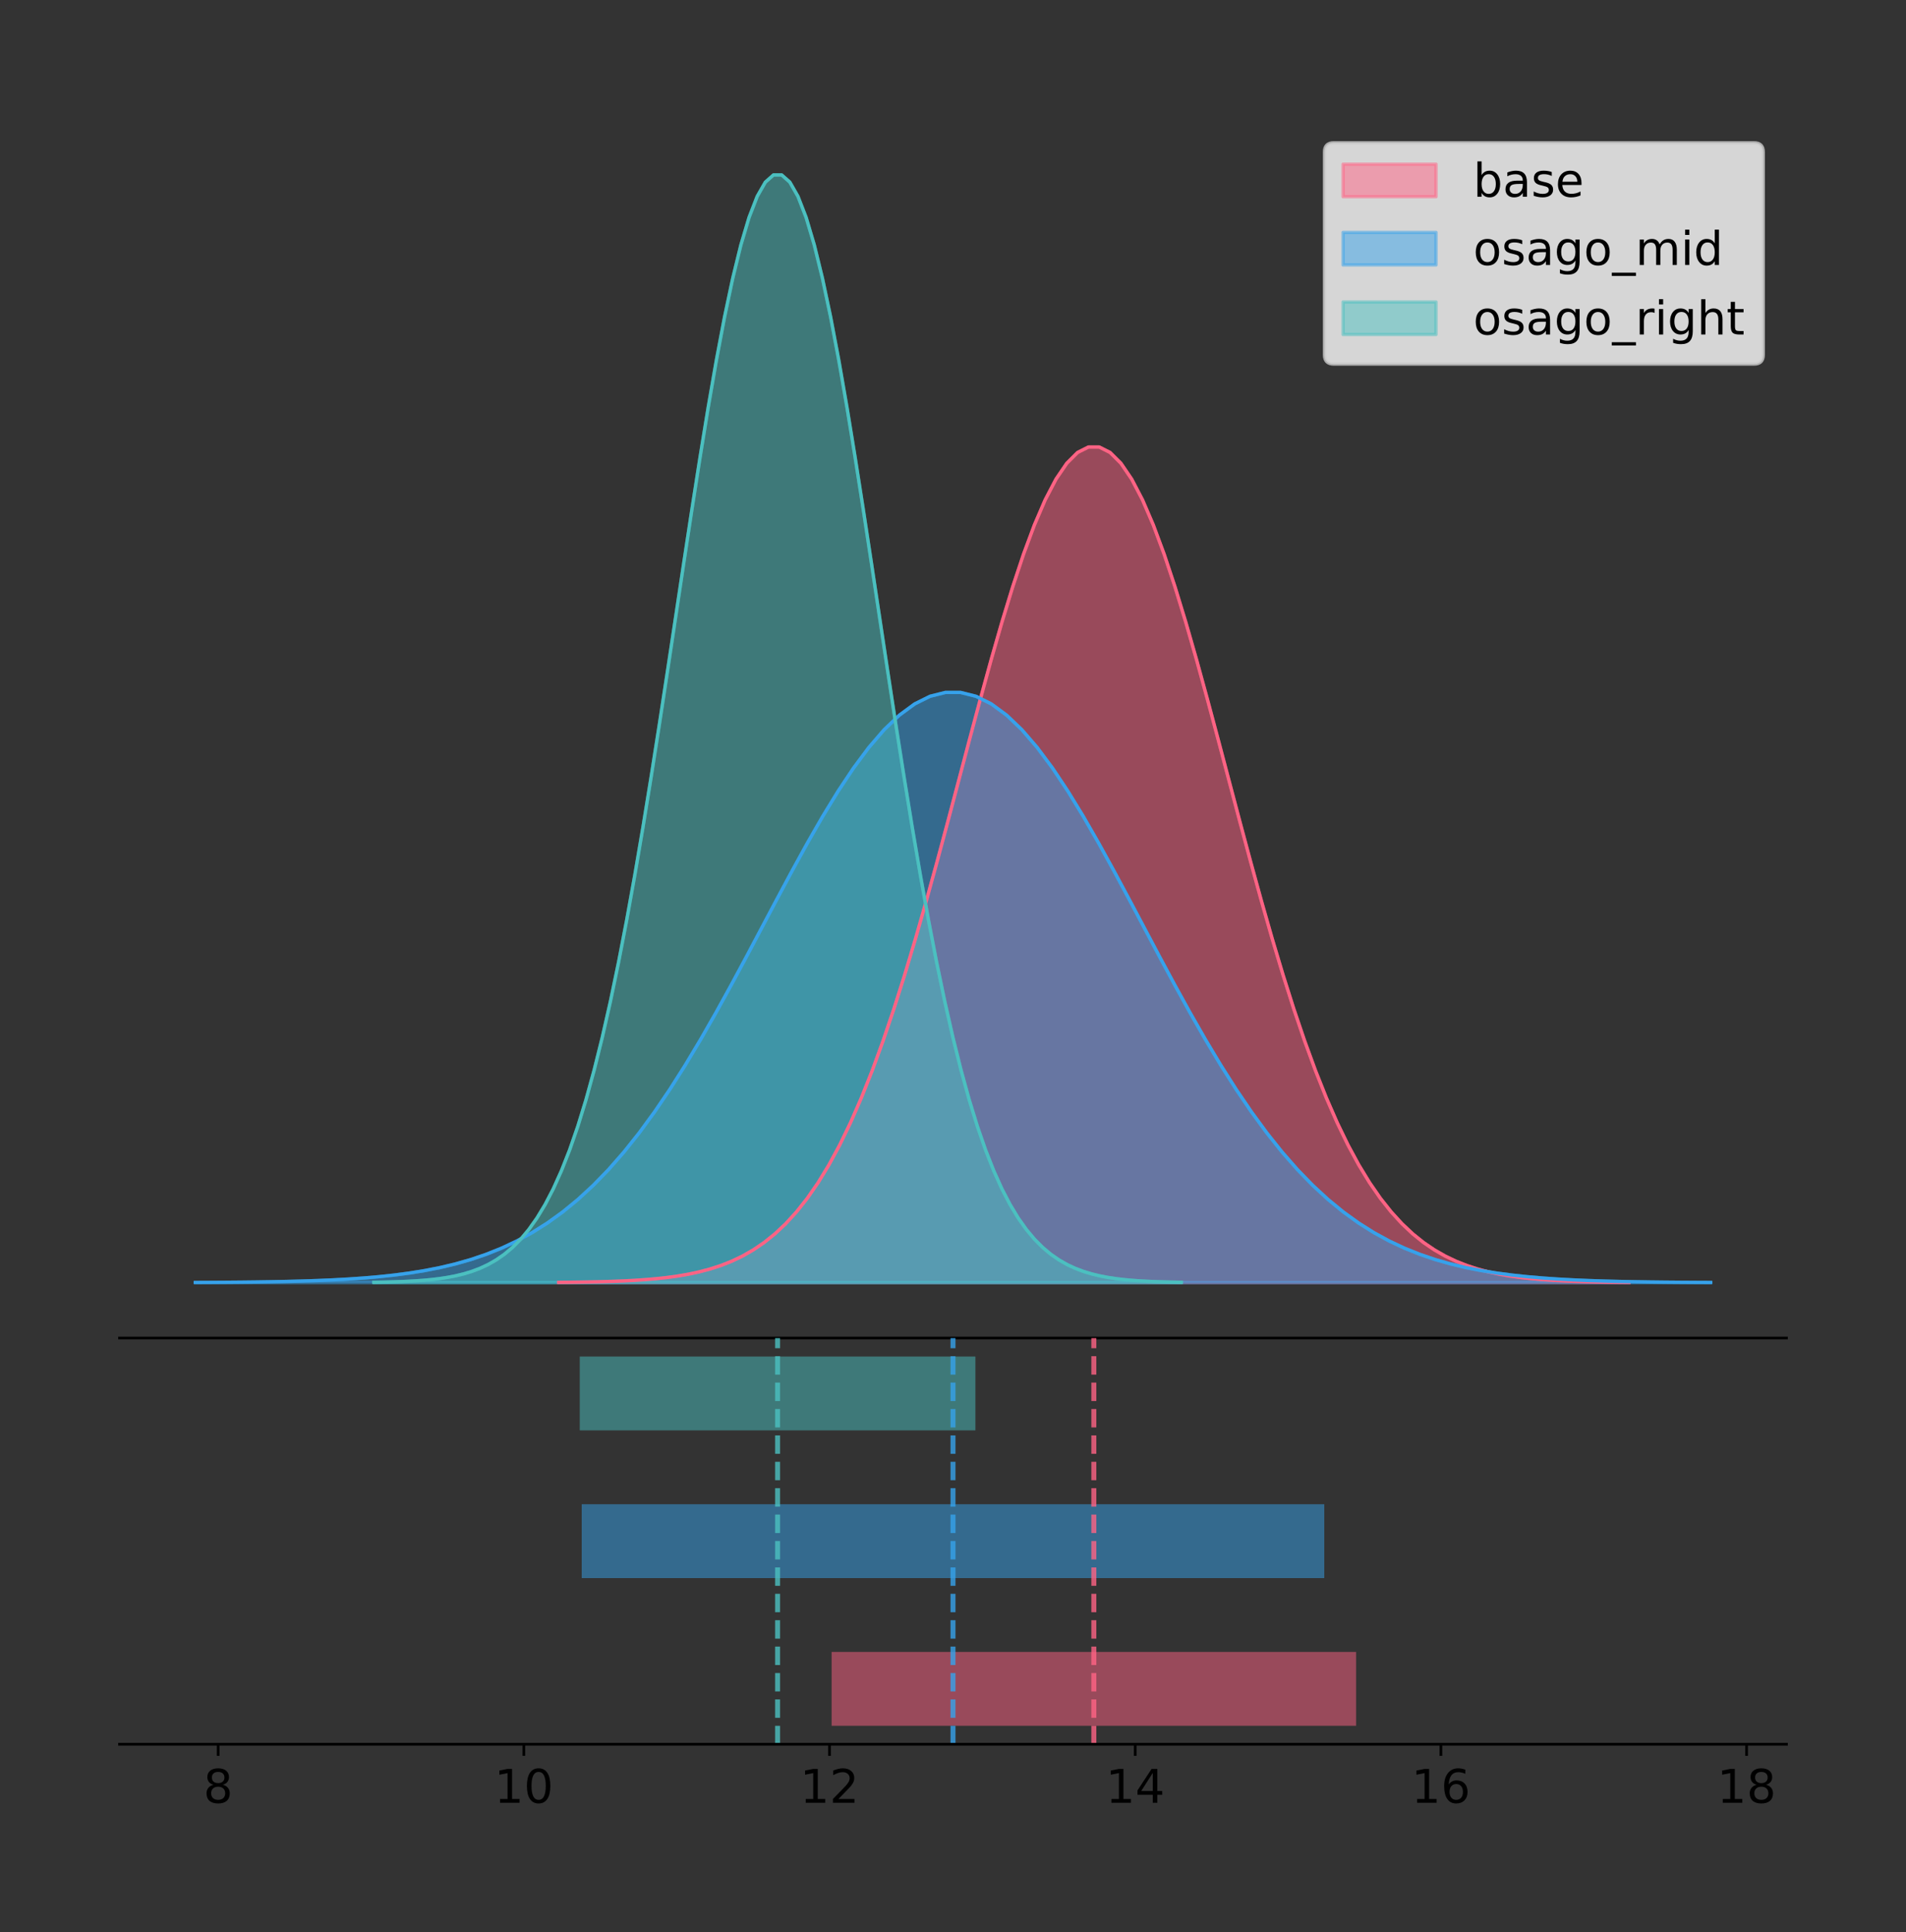 <?xml version="1.0" encoding="utf-8" standalone="no"?>
<!DOCTYPE svg PUBLIC "-//W3C//DTD SVG 1.1//EN"
  "http://www.w3.org/Graphics/SVG/1.1/DTD/svg11.dtd">
<!-- Created with matplotlib (https://matplotlib.org/) -->
<svg height="581.789pt" version="1.1" viewBox="0 0 574.2 581.789" width="574.2pt" xmlns="http://www.w3.org/2000/svg" xmlns:xlink="http://www.w3.org/1999/xlink">
 <rect x="0" y="0" width="574.2" height="581.789" fill="#333333" stroke="none"/>
 <defs>
  <style type="text/css">
*{stroke-linecap:butt;stroke-linejoin:round;}
  </style>
 </defs>
 <g id="figure_1">
  <g id="patch_1">
   <path d="M 0 581.789 
L 574.2 581.789 
L 574.2 0 
L 0 0 
z
" style="fill:none;"/>
  </g>
  <g id="axes_1">
   <g id="patch_2">
    <path d="M 36 402.93 
L 538.2 402.93 
L 538.2 36 
L 36 36 
z
" style="fill:none;"/>
   </g>
   <g id="PolyCollection_1">
    <defs>
     <path d="M 168.301 -195.538 
L 168.301 -195.622 
L 171.559 -195.654 
L 174.816 -195.697 
L 178.073 -195.754 
L 181.33 -195.83 
L 184.587 -195.93 
L 187.844 -196.06 
L 191.102 -196.23 
L 194.359 -196.448 
L 197.616 -196.727 
L 200.873 -197.082 
L 204.13 -197.53 
L 207.387 -198.091 
L 210.644 -198.789 
L 213.902 -199.651 
L 217.159 -200.707 
L 220.416 -201.992 
L 223.673 -203.544 
L 226.93 -205.405 
L 230.187 -207.618 
L 233.445 -210.233 
L 236.702 -213.296 
L 239.959 -216.859 
L 243.216 -220.97 
L 246.473 -225.676 
L 249.73 -231.02 
L 252.987 -237.04 
L 256.245 -243.766 
L 259.502 -251.216 
L 262.759 -259.4 
L 266.016 -268.309 
L 269.273 -277.922 
L 272.53 -288.197 
L 275.788 -299.076 
L 279.045 -310.479 
L 282.302 -322.307 
L 285.559 -334.442 
L 288.816 -346.749 
L 292.073 -359.074 
L 295.331 -371.253 
L 298.588 -383.11 
L 301.845 -394.464 
L 305.102 -405.132 
L 308.359 -414.935 
L 311.616 -423.701 
L 314.873 -431.274 
L 318.131 -437.512 
L 321.388 -442.299 
L 324.645 -445.543 
L 327.902 -447.181 
L 331.159 -447.181 
L 334.416 -445.543 
L 337.674 -442.299 
L 340.931 -437.512 
L 344.188 -431.274 
L 347.445 -423.701 
L 350.702 -414.935 
L 353.959 -405.132 
L 357.216 -394.464 
L 360.474 -383.11 
L 363.731 -371.253 
L 366.988 -359.074 
L 370.245 -346.749 
L 373.502 -334.442 
L 376.759 -322.307 
L 380.017 -310.479 
L 383.274 -299.076 
L 386.531 -288.197 
L 389.788 -277.922 
L 393.045 -268.309 
L 396.302 -259.4 
L 399.559 -251.216 
L 402.817 -243.766 
L 406.074 -237.04 
L 409.331 -231.02 
L 412.588 -225.676 
L 415.845 -220.97 
L 419.102 -216.859 
L 422.36 -213.296 
L 425.617 -210.233 
L 428.874 -207.618 
L 432.131 -205.405 
L 435.388 -203.544 
L 438.645 -201.992 
L 441.903 -200.707 
L 445.16 -199.651 
L 448.417 -198.789 
L 451.674 -198.091 
L 454.931 -197.53 
L 458.188 -197.082 
L 461.445 -196.727 
L 464.703 -196.448 
L 467.96 -196.23 
L 471.217 -196.06 
L 474.474 -195.93 
L 477.731 -195.83 
L 480.988 -195.754 
L 484.246 -195.697 
L 487.503 -195.654 
L 490.76 -195.622 
L 490.76 -195.538 
L 490.76 -195.538 
L 487.503 -195.538 
L 484.246 -195.538 
L 480.988 -195.538 
L 477.731 -195.538 
L 474.474 -195.538 
L 471.217 -195.538 
L 467.96 -195.538 
L 464.703 -195.538 
L 461.445 -195.538 
L 458.188 -195.538 
L 454.931 -195.538 
L 451.674 -195.538 
L 448.417 -195.538 
L 445.16 -195.538 
L 441.903 -195.538 
L 438.645 -195.538 
L 435.388 -195.538 
L 432.131 -195.538 
L 428.874 -195.538 
L 425.617 -195.538 
L 422.36 -195.538 
L 419.102 -195.538 
L 415.845 -195.538 
L 412.588 -195.538 
L 409.331 -195.538 
L 406.074 -195.538 
L 402.817 -195.538 
L 399.559 -195.538 
L 396.302 -195.538 
L 393.045 -195.538 
L 389.788 -195.538 
L 386.531 -195.538 
L 383.274 -195.538 
L 380.017 -195.538 
L 376.759 -195.538 
L 373.502 -195.538 
L 370.245 -195.538 
L 366.988 -195.538 
L 363.731 -195.538 
L 360.474 -195.538 
L 357.216 -195.538 
L 353.959 -195.538 
L 350.702 -195.538 
L 347.445 -195.538 
L 344.188 -195.538 
L 340.931 -195.538 
L 337.674 -195.538 
L 334.416 -195.538 
L 331.159 -195.538 
L 327.902 -195.538 
L 324.645 -195.538 
L 321.388 -195.538 
L 318.131 -195.538 
L 314.873 -195.538 
L 311.616 -195.538 
L 308.359 -195.538 
L 305.102 -195.538 
L 301.845 -195.538 
L 298.588 -195.538 
L 295.331 -195.538 
L 292.073 -195.538 
L 288.816 -195.538 
L 285.559 -195.538 
L 282.302 -195.538 
L 279.045 -195.538 
L 275.788 -195.538 
L 272.53 -195.538 
L 269.273 -195.538 
L 266.016 -195.538 
L 262.759 -195.538 
L 259.502 -195.538 
L 256.245 -195.538 
L 252.987 -195.538 
L 249.73 -195.538 
L 246.473 -195.538 
L 243.216 -195.538 
L 239.959 -195.538 
L 236.702 -195.538 
L 233.445 -195.538 
L 230.187 -195.538 
L 226.93 -195.538 
L 223.673 -195.538 
L 220.416 -195.538 
L 217.159 -195.538 
L 213.902 -195.538 
L 210.644 -195.538 
L 207.387 -195.538 
L 204.13 -195.538 
L 200.873 -195.538 
L 197.616 -195.538 
L 194.359 -195.538 
L 191.102 -195.538 
L 187.844 -195.538 
L 184.587 -195.538 
L 181.33 -195.538 
L 178.073 -195.538 
L 174.816 -195.538 
L 171.559 -195.538 
L 168.301 -195.538 
z
" id="mbbd583cd30" style="stroke:#ff6384;stroke-opacity:0.5;"/>
    </defs>
    <g clip-path="url(#p7fbd93a66e)">
     <use style="fill:#ff6384;fill-opacity:0.5;stroke:#ff6384;stroke-opacity:0.5;" x="0" xlink:href="#mbbd583cd30" y="581.789"/>
    </g>
   </g>
   <g id="PolyCollection_2">
    <defs>
     <path d="M 58.827 -195.538 
L 58.827 -195.598 
L 63.439 -195.62 
L 68.05 -195.65 
L 72.662 -195.691 
L 77.274 -195.744 
L 81.885 -195.815 
L 86.497 -195.907 
L 91.108 -196.027 
L 95.72 -196.181 
L 100.331 -196.378 
L 104.943 -196.629 
L 109.555 -196.945 
L 114.166 -197.342 
L 118.778 -197.834 
L 123.389 -198.443 
L 128.001 -199.189 
L 132.612 -200.097 
L 137.224 -201.193 
L 141.836 -202.507 
L 146.447 -204.07 
L 151.059 -205.917 
L 155.67 -208.081 
L 160.282 -210.597 
L 164.893 -213.5 
L 169.505 -216.824 
L 174.117 -220.599 
L 178.728 -224.851 
L 183.34 -229.601 
L 187.951 -234.864 
L 192.563 -240.644 
L 197.174 -246.936 
L 201.786 -253.726 
L 206.398 -260.983 
L 211.009 -268.667 
L 215.621 -276.721 
L 220.232 -285.075 
L 224.844 -293.646 
L 229.455 -302.338 
L 234.067 -311.044 
L 238.679 -319.646 
L 243.29 -328.02 
L 247.902 -336.039 
L 252.513 -343.574 
L 257.125 -350.498 
L 261.736 -356.69 
L 266.348 -362.038 
L 270.96 -366.444 
L 275.571 -369.825 
L 280.183 -372.117 
L 284.794 -373.273 
L 289.406 -373.273 
L 294.017 -372.117 
L 298.629 -369.825 
L 303.24 -366.444 
L 307.852 -362.038 
L 312.464 -356.69 
L 317.075 -350.498 
L 321.687 -343.574 
L 326.298 -336.039 
L 330.91 -328.02 
L 335.521 -319.646 
L 340.133 -311.044 
L 344.745 -302.338 
L 349.356 -293.646 
L 353.968 -285.075 
L 358.579 -276.721 
L 363.191 -268.667 
L 367.802 -260.983 
L 372.414 -253.726 
L 377.026 -246.936 
L 381.637 -240.644 
L 386.249 -234.864 
L 390.86 -229.601 
L 395.472 -224.851 
L 400.083 -220.599 
L 404.695 -216.824 
L 409.307 -213.5 
L 413.918 -210.597 
L 418.53 -208.081 
L 423.141 -205.917 
L 427.753 -204.07 
L 432.364 -202.507 
L 436.976 -201.193 
L 441.588 -200.097 
L 446.199 -199.189 
L 450.811 -198.443 
L 455.422 -197.834 
L 460.034 -197.342 
L 464.645 -196.945 
L 469.257 -196.629 
L 473.869 -196.378 
L 478.48 -196.181 
L 483.092 -196.027 
L 487.703 -195.907 
L 492.315 -195.815 
L 496.926 -195.744 
L 501.538 -195.691 
L 506.15 -195.65 
L 510.761 -195.62 
L 515.373 -195.598 
L 515.373 -195.538 
L 515.373 -195.538 
L 510.761 -195.538 
L 506.15 -195.538 
L 501.538 -195.538 
L 496.926 -195.538 
L 492.315 -195.538 
L 487.703 -195.538 
L 483.092 -195.538 
L 478.48 -195.538 
L 473.869 -195.538 
L 469.257 -195.538 
L 464.645 -195.538 
L 460.034 -195.538 
L 455.422 -195.538 
L 450.811 -195.538 
L 446.199 -195.538 
L 441.588 -195.538 
L 436.976 -195.538 
L 432.364 -195.538 
L 427.753 -195.538 
L 423.141 -195.538 
L 418.53 -195.538 
L 413.918 -195.538 
L 409.307 -195.538 
L 404.695 -195.538 
L 400.083 -195.538 
L 395.472 -195.538 
L 390.86 -195.538 
L 386.249 -195.538 
L 381.637 -195.538 
L 377.026 -195.538 
L 372.414 -195.538 
L 367.802 -195.538 
L 363.191 -195.538 
L 358.579 -195.538 
L 353.968 -195.538 
L 349.356 -195.538 
L 344.745 -195.538 
L 340.133 -195.538 
L 335.521 -195.538 
L 330.91 -195.538 
L 326.298 -195.538 
L 321.687 -195.538 
L 317.075 -195.538 
L 312.464 -195.538 
L 307.852 -195.538 
L 303.24 -195.538 
L 298.629 -195.538 
L 294.017 -195.538 
L 289.406 -195.538 
L 284.794 -195.538 
L 280.183 -195.538 
L 275.571 -195.538 
L 270.96 -195.538 
L 266.348 -195.538 
L 261.736 -195.538 
L 257.125 -195.538 
L 252.513 -195.538 
L 247.902 -195.538 
L 243.29 -195.538 
L 238.679 -195.538 
L 234.067 -195.538 
L 229.455 -195.538 
L 224.844 -195.538 
L 220.232 -195.538 
L 215.621 -195.538 
L 211.009 -195.538 
L 206.398 -195.538 
L 201.786 -195.538 
L 197.174 -195.538 
L 192.563 -195.538 
L 187.951 -195.538 
L 183.34 -195.538 
L 178.728 -195.538 
L 174.117 -195.538 
L 169.505 -195.538 
L 164.893 -195.538 
L 160.282 -195.538 
L 155.67 -195.538 
L 151.059 -195.538 
L 146.447 -195.538 
L 141.836 -195.538 
L 137.224 -195.538 
L 132.612 -195.538 
L 128.001 -195.538 
L 123.389 -195.538 
L 118.778 -195.538 
L 114.166 -195.538 
L 109.555 -195.538 
L 104.943 -195.538 
L 100.331 -195.538 
L 95.72 -195.538 
L 91.108 -195.538 
L 86.497 -195.538 
L 81.885 -195.538 
L 77.274 -195.538 
L 72.662 -195.538 
L 68.05 -195.538 
L 63.439 -195.538 
L 58.827 -195.538 
z
" id="me604ea7356" style="stroke:#36a2eb;stroke-opacity:0.5;"/>
    </defs>
    <g clip-path="url(#p7fbd93a66e)">
     <use style="fill:#36a2eb;fill-opacity:0.5;stroke:#36a2eb;stroke-opacity:0.5;" x="0" xlink:href="#me604ea7356" y="581.789"/>
    </g>
   </g>
   <g id="PolyCollection_3">
    <defs>
     <path d="M 112.625 -195.538 
L 112.625 -195.65 
L 115.082 -195.692 
L 117.539 -195.749 
L 119.996 -195.825 
L 122.453 -195.925 
L 124.911 -196.058 
L 127.368 -196.23 
L 129.825 -196.455 
L 132.282 -196.744 
L 134.739 -197.115 
L 137.196 -197.585 
L 139.654 -198.179 
L 142.111 -198.923 
L 144.568 -199.848 
L 147.025 -200.99 
L 149.482 -202.39 
L 151.939 -204.093 
L 154.396 -206.151 
L 156.854 -208.617 
L 159.311 -211.552 
L 161.768 -215.017 
L 164.225 -219.078 
L 166.682 -223.801 
L 169.139 -229.25 
L 171.597 -235.488 
L 174.054 -242.572 
L 176.511 -250.552 
L 178.968 -259.468 
L 181.425 -269.344 
L 183.882 -280.192 
L 186.339 -292.002 
L 188.797 -304.744 
L 191.254 -318.365 
L 193.711 -332.786 
L 196.168 -347.901 
L 198.625 -363.58 
L 201.082 -379.667 
L 203.54 -395.98 
L 205.997 -412.318 
L 208.454 -428.462 
L 210.911 -444.18 
L 213.368 -459.23 
L 215.825 -473.372 
L 218.282 -486.366 
L 220.74 -497.987 
L 223.197 -508.025 
L 225.654 -516.294 
L 228.111 -522.64 
L 230.568 -526.94 
L 233.025 -529.111 
L 235.483 -529.111 
L 237.94 -526.94 
L 240.397 -522.64 
L 242.854 -516.294 
L 245.311 -508.025 
L 247.768 -497.987 
L 250.225 -486.366 
L 252.683 -473.372 
L 255.14 -459.23 
L 257.597 -444.18 
L 260.054 -428.462 
L 262.511 -412.318 
L 264.968 -395.98 
L 267.425 -379.667 
L 269.883 -363.58 
L 272.34 -347.901 
L 274.797 -332.786 
L 277.254 -318.365 
L 279.711 -304.744 
L 282.168 -292.002 
L 284.626 -280.192 
L 287.083 -269.344 
L 289.54 -259.468 
L 291.997 -250.552 
L 294.454 -242.572 
L 296.911 -235.488 
L 299.368 -229.25 
L 301.826 -223.801 
L 304.283 -219.078 
L 306.74 -215.017 
L 309.197 -211.552 
L 311.654 -208.617 
L 314.111 -206.151 
L 316.569 -204.093 
L 319.026 -202.39 
L 321.483 -200.99 
L 323.94 -199.848 
L 326.397 -198.923 
L 328.854 -198.179 
L 331.311 -197.585 
L 333.769 -197.115 
L 336.226 -196.744 
L 338.683 -196.455 
L 341.14 -196.23 
L 343.597 -196.058 
L 346.054 -195.925 
L 348.512 -195.825 
L 350.969 -195.749 
L 353.426 -195.692 
L 355.883 -195.65 
L 355.883 -195.538 
L 355.883 -195.538 
L 353.426 -195.538 
L 350.969 -195.538 
L 348.512 -195.538 
L 346.054 -195.538 
L 343.597 -195.538 
L 341.14 -195.538 
L 338.683 -195.538 
L 336.226 -195.538 
L 333.769 -195.538 
L 331.311 -195.538 
L 328.854 -195.538 
L 326.397 -195.538 
L 323.94 -195.538 
L 321.483 -195.538 
L 319.026 -195.538 
L 316.569 -195.538 
L 314.111 -195.538 
L 311.654 -195.538 
L 309.197 -195.538 
L 306.74 -195.538 
L 304.283 -195.538 
L 301.826 -195.538 
L 299.368 -195.538 
L 296.911 -195.538 
L 294.454 -195.538 
L 291.997 -195.538 
L 289.54 -195.538 
L 287.083 -195.538 
L 284.626 -195.538 
L 282.168 -195.538 
L 279.711 -195.538 
L 277.254 -195.538 
L 274.797 -195.538 
L 272.34 -195.538 
L 269.883 -195.538 
L 267.425 -195.538 
L 264.968 -195.538 
L 262.511 -195.538 
L 260.054 -195.538 
L 257.597 -195.538 
L 255.14 -195.538 
L 252.683 -195.538 
L 250.225 -195.538 
L 247.768 -195.538 
L 245.311 -195.538 
L 242.854 -195.538 
L 240.397 -195.538 
L 237.94 -195.538 
L 235.483 -195.538 
L 233.025 -195.538 
L 230.568 -195.538 
L 228.111 -195.538 
L 225.654 -195.538 
L 223.197 -195.538 
L 220.74 -195.538 
L 218.282 -195.538 
L 215.825 -195.538 
L 213.368 -195.538 
L 210.911 -195.538 
L 208.454 -195.538 
L 205.997 -195.538 
L 203.54 -195.538 
L 201.082 -195.538 
L 198.625 -195.538 
L 196.168 -195.538 
L 193.711 -195.538 
L 191.254 -195.538 
L 188.797 -195.538 
L 186.339 -195.538 
L 183.882 -195.538 
L 181.425 -195.538 
L 178.968 -195.538 
L 176.511 -195.538 
L 174.054 -195.538 
L 171.597 -195.538 
L 169.139 -195.538 
L 166.682 -195.538 
L 164.225 -195.538 
L 161.768 -195.538 
L 159.311 -195.538 
L 156.854 -195.538 
L 154.396 -195.538 
L 151.939 -195.538 
L 149.482 -195.538 
L 147.025 -195.538 
L 144.568 -195.538 
L 142.111 -195.538 
L 139.654 -195.538 
L 137.196 -195.538 
L 134.739 -195.538 
L 132.282 -195.538 
L 129.825 -195.538 
L 127.368 -195.538 
L 124.911 -195.538 
L 122.453 -195.538 
L 119.996 -195.538 
L 117.539 -195.538 
L 115.082 -195.538 
L 112.625 -195.538 
z
" id="mf2ce0e48f4" style="stroke:#4bc0c0;stroke-opacity:0.5;"/>
    </defs>
    <g clip-path="url(#p7fbd93a66e)">
     <use style="fill:#4bc0c0;fill-opacity:0.5;stroke:#4bc0c0;stroke-opacity:0.5;" x="0" xlink:href="#mf2ce0e48f4" y="581.789"/>
    </g>
   </g>
   <g id="line2d_1">
    <path clip-path="url(#p7fbd93a66e)" d="M 168.301 386.167 
L 171.559 386.135 
L 174.816 386.092 
L 178.073 386.035 
L 181.33 385.959 
L 184.587 385.859 
L 187.844 385.729 
L 191.102 385.56 
L 194.359 385.341 
L 197.616 385.062 
L 200.873 384.707 
L 204.13 384.259 
L 207.387 383.698 
L 210.644 383 
L 213.902 382.138 
L 217.159 381.082 
L 220.416 379.797 
L 223.673 378.245 
L 226.93 376.385 
L 230.187 374.171 
L 233.445 371.557 
L 236.702 368.493 
L 239.959 364.93 
L 243.216 360.82 
L 246.473 356.114 
L 249.73 350.769 
L 252.987 344.749 
L 256.245 338.024 
L 259.502 330.573 
L 262.759 322.39 
L 266.016 313.48 
L 269.273 303.868 
L 272.53 293.592 
L 275.788 282.714 
L 279.045 271.311 
L 282.302 259.482 
L 285.559 247.347 
L 288.816 235.041 
L 292.073 222.715 
L 295.331 210.536 
L 298.588 198.679 
L 301.845 187.326 
L 305.102 176.658 
L 308.359 166.855 
L 311.616 158.088 
L 314.873 150.516 
L 318.131 144.277 
L 321.388 139.49 
L 324.645 136.247 
L 327.902 134.609 
L 331.159 134.609 
L 334.416 136.247 
L 337.674 139.49 
L 340.931 144.277 
L 344.188 150.516 
L 347.445 158.088 
L 350.702 166.855 
L 353.959 176.658 
L 357.216 187.326 
L 360.474 198.679 
L 363.731 210.536 
L 366.988 222.715 
L 370.245 235.041 
L 373.502 247.347 
L 376.759 259.482 
L 380.017 271.311 
L 383.274 282.714 
L 386.531 293.592 
L 389.788 303.868 
L 393.045 313.48 
L 396.302 322.39 
L 399.559 330.573 
L 402.817 338.024 
L 406.074 344.749 
L 409.331 350.769 
L 412.588 356.114 
L 415.845 360.82 
L 419.102 364.93 
L 422.36 368.493 
L 425.617 371.557 
L 428.874 374.171 
L 432.131 376.385 
L 435.388 378.245 
L 438.645 379.797 
L 441.903 381.082 
L 445.16 382.138 
L 448.417 383 
L 451.674 383.698 
L 454.931 384.259 
L 458.188 384.707 
L 461.445 385.062 
L 464.703 385.341 
L 467.96 385.56 
L 471.217 385.729 
L 474.474 385.859 
L 477.731 385.959 
L 480.988 386.035 
L 484.246 386.092 
L 487.503 386.135 
L 490.76 386.167 
" style="fill:none;stroke:#ff6384;stroke-linecap:square;"/>
   </g>
   <g id="line2d_2">
    <path clip-path="url(#p7fbd93a66e)" d="M 58.827 386.192 
L 63.439 386.169 
L 68.05 386.139 
L 72.662 386.099 
L 77.274 386.045 
L 81.885 385.975 
L 86.497 385.882 
L 91.108 385.763 
L 95.72 385.609 
L 100.331 385.411 
L 104.943 385.161 
L 109.555 384.844 
L 114.166 384.448 
L 118.778 383.955 
L 123.389 383.346 
L 128.001 382.6 
L 132.612 381.693 
L 137.224 380.597 
L 141.836 379.283 
L 146.447 377.719 
L 151.059 375.873 
L 155.67 373.709 
L 160.282 371.192 
L 164.893 368.289 
L 169.505 364.965 
L 174.117 361.19 
L 178.728 356.938 
L 183.34 352.188 
L 187.951 346.926 
L 192.563 341.146 
L 197.174 334.853 
L 201.786 328.064 
L 206.398 320.806 
L 211.009 313.123 
L 215.621 305.069 
L 220.232 296.714 
L 224.844 288.143 
L 229.455 279.451 
L 234.067 270.746 
L 238.679 262.144 
L 243.29 253.769 
L 247.902 245.75 
L 252.513 238.215 
L 257.125 231.291 
L 261.736 225.1 
L 266.348 219.751 
L 270.96 215.345 
L 275.571 211.964 
L 280.183 209.673 
L 284.794 208.516 
L 289.406 208.516 
L 294.017 209.673 
L 298.629 211.964 
L 303.24 215.345 
L 307.852 219.751 
L 312.464 225.1 
L 317.075 231.291 
L 321.687 238.215 
L 326.298 245.75 
L 330.91 253.769 
L 335.521 262.144 
L 340.133 270.746 
L 344.745 279.451 
L 349.356 288.143 
L 353.968 296.714 
L 358.579 305.069 
L 363.191 313.123 
L 367.802 320.806 
L 372.414 328.064 
L 377.026 334.853 
L 381.637 341.146 
L 386.249 346.926 
L 390.86 352.188 
L 395.472 356.938 
L 400.083 361.19 
L 404.695 364.965 
L 409.307 368.289 
L 413.918 371.192 
L 418.53 373.709 
L 423.141 375.873 
L 427.753 377.719 
L 432.364 379.283 
L 436.976 380.597 
L 441.588 381.693 
L 446.199 382.6 
L 450.811 383.346 
L 455.422 383.955 
L 460.034 384.448 
L 464.645 384.844 
L 469.257 385.161 
L 473.869 385.411 
L 478.48 385.609 
L 483.092 385.763 
L 487.703 385.882 
L 492.315 385.975 
L 496.926 386.045 
L 501.538 386.099 
L 506.15 386.139 
L 510.761 386.169 
L 515.373 386.192 
" style="fill:none;stroke:#36a2eb;stroke-linecap:square;"/>
   </g>
   <g id="line2d_3">
    <path clip-path="url(#p7fbd93a66e)" d="M 112.625 386.139 
L 115.082 386.097 
L 117.539 386.04 
L 119.996 385.965 
L 122.453 385.864 
L 124.911 385.732 
L 127.368 385.559 
L 129.825 385.334 
L 132.282 385.045 
L 134.739 384.675 
L 137.196 384.204 
L 139.654 383.61 
L 142.111 382.867 
L 144.568 381.941 
L 147.025 380.799 
L 149.482 379.399 
L 151.939 377.696 
L 154.396 375.639 
L 156.854 373.172 
L 159.311 370.238 
L 161.768 366.772 
L 164.225 362.711 
L 166.682 357.989 
L 169.139 352.539 
L 171.597 346.301 
L 174.054 339.217 
L 176.511 331.237 
L 178.968 322.322 
L 181.425 312.445 
L 183.882 301.597 
L 186.339 289.787 
L 188.797 277.045 
L 191.254 263.424 
L 193.711 249.004 
L 196.168 233.888 
L 198.625 218.209 
L 201.082 202.123 
L 203.54 185.809 
L 205.997 169.471 
L 208.454 153.327 
L 210.911 137.61 
L 213.368 122.559 
L 215.825 108.418 
L 218.282 95.423 
L 220.74 83.803 
L 223.197 73.765 
L 225.654 65.495 
L 228.111 59.15 
L 230.568 54.85 
L 233.025 52.679 
L 235.483 52.679 
L 237.94 54.85 
L 240.397 59.15 
L 242.854 65.495 
L 245.311 73.765 
L 247.768 83.803 
L 250.225 95.423 
L 252.683 108.418 
L 255.14 122.559 
L 257.597 137.61 
L 260.054 153.327 
L 262.511 169.471 
L 264.968 185.809 
L 267.425 202.123 
L 269.883 218.209 
L 272.34 233.888 
L 274.797 249.004 
L 277.254 263.424 
L 279.711 277.045 
L 282.168 289.787 
L 284.626 301.597 
L 287.083 312.445 
L 289.54 322.322 
L 291.997 331.237 
L 294.454 339.217 
L 296.911 346.301 
L 299.368 352.539 
L 301.826 357.989 
L 304.283 362.711 
L 306.74 366.772 
L 309.197 370.238 
L 311.654 373.172 
L 314.111 375.639 
L 316.569 377.696 
L 319.026 379.399 
L 321.483 380.799 
L 323.94 381.941 
L 326.397 382.867 
L 328.854 383.61 
L 331.311 384.204 
L 333.769 384.675 
L 336.226 385.045 
L 338.683 385.334 
L 341.14 385.559 
L 343.597 385.732 
L 346.054 385.864 
L 348.512 385.965 
L 350.969 386.04 
L 353.426 386.097 
L 355.883 386.139 
" style="fill:none;stroke:#4bc0c0;stroke-linecap:square;"/>
   </g>
   <g id="patch_3">
    <path d="M 36 402.93 
L 538.2 402.93 
" style="fill:none;stroke:#000000;stroke-linecap:square;stroke-linejoin:miter;stroke-width:0.8;"/>
   </g>
   <g id="legend_1">
    <g id="patch_4">
     <path d="M 401.814 109.627 
L 528.4 109.627 
Q 531.2 109.627 531.2 106.827 
L 531.2 45.8 
Q 531.2 43 528.4 43 
L 401.814 43 
Q 399.014 43 399.014 45.8 
L 399.014 106.827 
Q 399.014 109.627 401.814 109.627 
z
" style="fill:#ffffff;opacity:0.8;stroke:#cccccc;stroke-linejoin:miter;"/>
    </g>
    <g id="patch_5">
     <path d="M 404.614 59.238 
L 432.614 59.238 
L 432.614 49.438 
L 404.614 49.438 
z
" style="fill:#ff6384;opacity:0.5;stroke:#ff6384;stroke-linejoin:miter;"/>
    </g>
    <g id="text_1">
     <!-- base -->
     <defs>
      <path d="M 48.688 27.297 
Q 48.688 37.203 44.609 42.844 
Q 40.531 48.484 33.406 48.484 
Q 26.266 48.484 22.188 42.844 
Q 18.109 37.203 18.109 27.297 
Q 18.109 17.391 22.188 11.75 
Q 26.266 6.109 33.406 6.109 
Q 40.531 6.109 44.609 11.75 
Q 48.688 17.391 48.688 27.297 
z
M 18.109 46.391 
Q 20.953 51.266 25.266 53.625 
Q 29.594 56 35.594 56 
Q 45.562 56 51.781 48.094 
Q 58.016 40.188 58.016 27.297 
Q 58.016 14.406 51.781 6.484 
Q 45.562 -1.422 35.594 -1.422 
Q 29.594 -1.422 25.266 0.953 
Q 20.953 3.328 18.109 8.203 
L 18.109 0 
L 9.078 0 
L 9.078 75.984 
L 18.109 75.984 
z
" id="DejaVuSans-98"/>
      <path d="M 34.281 27.484 
Q 23.391 27.484 19.188 25 
Q 14.984 22.516 14.984 16.5 
Q 14.984 11.719 18.141 8.906 
Q 21.297 6.109 26.703 6.109 
Q 34.188 6.109 38.703 11.406 
Q 43.219 16.703 43.219 25.484 
L 43.219 27.484 
z
M 52.203 31.203 
L 52.203 0 
L 43.219 0 
L 43.219 8.297 
Q 40.141 3.328 35.547 0.953 
Q 30.953 -1.422 24.312 -1.422 
Q 15.922 -1.422 10.953 3.297 
Q 6 8.016 6 15.922 
Q 6 25.141 12.172 29.828 
Q 18.359 34.516 30.609 34.516 
L 43.219 34.516 
L 43.219 35.406 
Q 43.219 41.609 39.141 45 
Q 35.062 48.391 27.688 48.391 
Q 23 48.391 18.547 47.266 
Q 14.109 46.141 10.016 43.891 
L 10.016 52.203 
Q 14.938 54.109 19.578 55.047 
Q 24.219 56 28.609 56 
Q 40.484 56 46.344 49.844 
Q 52.203 43.703 52.203 31.203 
z
" id="DejaVuSans-97"/>
      <path d="M 44.281 53.078 
L 44.281 44.578 
Q 40.484 46.531 36.375 47.5 
Q 32.281 48.484 27.875 48.484 
Q 21.188 48.484 17.844 46.438 
Q 14.5 44.391 14.5 40.281 
Q 14.5 37.156 16.891 35.375 
Q 19.281 33.594 26.516 31.984 
L 29.594 31.297 
Q 39.156 29.25 43.188 25.516 
Q 47.219 21.781 47.219 15.094 
Q 47.219 7.469 41.188 3.016 
Q 35.156 -1.422 24.609 -1.422 
Q 20.219 -1.422 15.453 -0.562 
Q 10.688 0.297 5.422 2 
L 5.422 11.281 
Q 10.406 8.688 15.234 7.391 
Q 20.062 6.109 24.812 6.109 
Q 31.156 6.109 34.562 8.281 
Q 37.984 10.453 37.984 14.406 
Q 37.984 18.062 35.516 20.016 
Q 33.062 21.969 24.703 23.781 
L 21.578 24.516 
Q 13.234 26.266 9.516 29.906 
Q 5.812 33.547 5.812 39.891 
Q 5.812 47.609 11.281 51.797 
Q 16.75 56 26.812 56 
Q 31.781 56 36.172 55.266 
Q 40.578 54.547 44.281 53.078 
z
" id="DejaVuSans-115"/>
      <path d="M 56.203 29.594 
L 56.203 25.203 
L 14.891 25.203 
Q 15.484 15.922 20.484 11.062 
Q 25.484 6.203 34.422 6.203 
Q 39.594 6.203 44.453 7.469 
Q 49.312 8.734 54.109 11.281 
L 54.109 2.781 
Q 49.266 0.734 44.188 -0.344 
Q 39.109 -1.422 33.891 -1.422 
Q 20.797 -1.422 13.156 6.188 
Q 5.516 13.812 5.516 26.812 
Q 5.516 40.234 12.766 48.109 
Q 20.016 56 32.328 56 
Q 43.359 56 49.781 48.891 
Q 56.203 41.797 56.203 29.594 
z
M 47.219 32.234 
Q 47.125 39.594 43.094 43.984 
Q 39.062 48.391 32.422 48.391 
Q 24.906 48.391 20.391 44.141 
Q 15.875 39.891 15.188 32.172 
z
" id="DejaVuSans-101"/>
     </defs>
     <g transform="translate(443.814 59.238)scale(0.14 -0.14)">
      <use xlink:href="#DejaVuSans-98"/>
      <use x="63.477" xlink:href="#DejaVuSans-97"/>
      <use x="124.756" xlink:href="#DejaVuSans-115"/>
      <use x="176.855" xlink:href="#DejaVuSans-101"/>
     </g>
    </g>
    <g id="patch_6">
     <path d="M 404.614 79.787 
L 432.614 79.787 
L 432.614 69.987 
L 404.614 69.987 
z
" style="fill:#36a2eb;opacity:0.5;stroke:#36a2eb;stroke-linejoin:miter;"/>
    </g>
    <g id="text_2">
     <!-- osago_mid -->
     <defs>
      <path d="M 30.609 48.391 
Q 23.391 48.391 19.188 42.75 
Q 14.984 37.109 14.984 27.297 
Q 14.984 17.484 19.156 11.844 
Q 23.344 6.203 30.609 6.203 
Q 37.797 6.203 41.984 11.859 
Q 46.188 17.531 46.188 27.297 
Q 46.188 37.016 41.984 42.703 
Q 37.797 48.391 30.609 48.391 
z
M 30.609 56 
Q 42.328 56 49.016 48.375 
Q 55.719 40.766 55.719 27.297 
Q 55.719 13.875 49.016 6.219 
Q 42.328 -1.422 30.609 -1.422 
Q 18.844 -1.422 12.172 6.219 
Q 5.516 13.875 5.516 27.297 
Q 5.516 40.766 12.172 48.375 
Q 18.844 56 30.609 56 
z
" id="DejaVuSans-111"/>
      <path d="M 45.406 27.984 
Q 45.406 37.75 41.375 43.109 
Q 37.359 48.484 30.078 48.484 
Q 22.859 48.484 18.828 43.109 
Q 14.797 37.75 14.797 27.984 
Q 14.797 18.266 18.828 12.891 
Q 22.859 7.516 30.078 7.516 
Q 37.359 7.516 41.375 12.891 
Q 45.406 18.266 45.406 27.984 
z
M 54.391 6.781 
Q 54.391 -7.172 48.188 -13.984 
Q 42 -20.797 29.203 -20.797 
Q 24.469 -20.797 20.266 -20.094 
Q 16.062 -19.391 12.109 -17.922 
L 12.109 -9.188 
Q 16.062 -11.328 19.922 -12.344 
Q 23.781 -13.375 27.781 -13.375 
Q 36.625 -13.375 41.016 -8.766 
Q 45.406 -4.156 45.406 5.172 
L 45.406 9.625 
Q 42.625 4.781 38.281 2.391 
Q 33.938 0 27.875 0 
Q 17.828 0 11.672 7.656 
Q 5.516 15.328 5.516 27.984 
Q 5.516 40.672 11.672 48.328 
Q 17.828 56 27.875 56 
Q 33.938 56 38.281 53.609 
Q 42.625 51.219 45.406 46.391 
L 45.406 54.688 
L 54.391 54.688 
z
" id="DejaVuSans-103"/>
      <path d="M 50.984 -16.609 
L 50.984 -23.578 
L -0.984 -23.578 
L -0.984 -16.609 
z
" id="DejaVuSans-95"/>
      <path d="M 52 44.188 
Q 55.375 50.25 60.062 53.125 
Q 64.75 56 71.094 56 
Q 79.641 56 84.281 50.016 
Q 88.922 44.047 88.922 33.016 
L 88.922 0 
L 79.891 0 
L 79.891 32.719 
Q 79.891 40.578 77.094 44.375 
Q 74.312 48.188 68.609 48.188 
Q 61.625 48.188 57.562 43.547 
Q 53.516 38.922 53.516 30.906 
L 53.516 0 
L 44.484 0 
L 44.484 32.719 
Q 44.484 40.625 41.703 44.406 
Q 38.922 48.188 33.109 48.188 
Q 26.219 48.188 22.156 43.531 
Q 18.109 38.875 18.109 30.906 
L 18.109 0 
L 9.078 0 
L 9.078 54.688 
L 18.109 54.688 
L 18.109 46.188 
Q 21.188 51.219 25.484 53.609 
Q 29.781 56 35.688 56 
Q 41.656 56 45.828 52.969 
Q 50 49.953 52 44.188 
z
" id="DejaVuSans-109"/>
      <path d="M 9.422 54.688 
L 18.406 54.688 
L 18.406 0 
L 9.422 0 
z
M 9.422 75.984 
L 18.406 75.984 
L 18.406 64.594 
L 9.422 64.594 
z
" id="DejaVuSans-105"/>
      <path d="M 45.406 46.391 
L 45.406 75.984 
L 54.391 75.984 
L 54.391 0 
L 45.406 0 
L 45.406 8.203 
Q 42.578 3.328 38.25 0.953 
Q 33.938 -1.422 27.875 -1.422 
Q 17.969 -1.422 11.734 6.484 
Q 5.516 14.406 5.516 27.297 
Q 5.516 40.188 11.734 48.094 
Q 17.969 56 27.875 56 
Q 33.938 56 38.25 53.625 
Q 42.578 51.266 45.406 46.391 
z
M 14.797 27.297 
Q 14.797 17.391 18.875 11.75 
Q 22.953 6.109 30.078 6.109 
Q 37.203 6.109 41.297 11.75 
Q 45.406 17.391 45.406 27.297 
Q 45.406 37.203 41.297 42.844 
Q 37.203 48.484 30.078 48.484 
Q 22.953 48.484 18.875 42.844 
Q 14.797 37.203 14.797 27.297 
z
" id="DejaVuSans-100"/>
     </defs>
     <g transform="translate(443.814 79.787)scale(0.14 -0.14)">
      <use xlink:href="#DejaVuSans-111"/>
      <use x="61.182" xlink:href="#DejaVuSans-115"/>
      <use x="113.281" xlink:href="#DejaVuSans-97"/>
      <use x="174.561" xlink:href="#DejaVuSans-103"/>
      <use x="238.037" xlink:href="#DejaVuSans-111"/>
      <use x="299.219" xlink:href="#DejaVuSans-95"/>
      <use x="349.219" xlink:href="#DejaVuSans-109"/>
      <use x="446.631" xlink:href="#DejaVuSans-105"/>
      <use x="474.414" xlink:href="#DejaVuSans-100"/>
     </g>
    </g>
    <g id="patch_7">
     <path d="M 404.614 100.726 
L 432.614 100.726 
L 432.614 90.926 
L 404.614 90.926 
z
" style="fill:#4bc0c0;opacity:0.5;stroke:#4bc0c0;stroke-linejoin:miter;"/>
    </g>
    <g id="text_3">
     <!-- osago_right -->
     <defs>
      <path d="M 41.109 46.297 
Q 39.594 47.172 37.812 47.578 
Q 36.031 48 33.891 48 
Q 26.266 48 22.188 43.047 
Q 18.109 38.094 18.109 28.812 
L 18.109 0 
L 9.078 0 
L 9.078 54.688 
L 18.109 54.688 
L 18.109 46.188 
Q 20.953 51.172 25.484 53.578 
Q 30.031 56 36.531 56 
Q 37.453 56 38.578 55.875 
Q 39.703 55.766 41.062 55.516 
z
" id="DejaVuSans-114"/>
      <path d="M 54.891 33.016 
L 54.891 0 
L 45.906 0 
L 45.906 32.719 
Q 45.906 40.484 42.875 44.328 
Q 39.844 48.188 33.797 48.188 
Q 26.516 48.188 22.312 43.547 
Q 18.109 38.922 18.109 30.906 
L 18.109 0 
L 9.078 0 
L 9.078 75.984 
L 18.109 75.984 
L 18.109 46.188 
Q 21.344 51.125 25.703 53.562 
Q 30.078 56 35.797 56 
Q 45.219 56 50.047 50.172 
Q 54.891 44.344 54.891 33.016 
z
" id="DejaVuSans-104"/>
      <path d="M 18.312 70.219 
L 18.312 54.688 
L 36.812 54.688 
L 36.812 47.703 
L 18.312 47.703 
L 18.312 18.016 
Q 18.312 11.328 20.141 9.422 
Q 21.969 7.516 27.594 7.516 
L 36.812 7.516 
L 36.812 0 
L 27.594 0 
Q 17.188 0 13.234 3.875 
Q 9.281 7.766 9.281 18.016 
L 9.281 47.703 
L 2.688 47.703 
L 2.688 54.688 
L 9.281 54.688 
L 9.281 70.219 
z
" id="DejaVuSans-116"/>
     </defs>
     <g transform="translate(443.814 100.726)scale(0.14 -0.14)">
      <use xlink:href="#DejaVuSans-111"/>
      <use x="61.182" xlink:href="#DejaVuSans-115"/>
      <use x="113.281" xlink:href="#DejaVuSans-97"/>
      <use x="174.561" xlink:href="#DejaVuSans-103"/>
      <use x="238.037" xlink:href="#DejaVuSans-111"/>
      <use x="299.219" xlink:href="#DejaVuSans-95"/>
      <use x="349.219" xlink:href="#DejaVuSans-114"/>
      <use x="390.332" xlink:href="#DejaVuSans-105"/>
      <use x="418.115" xlink:href="#DejaVuSans-103"/>
      <use x="481.592" xlink:href="#DejaVuSans-104"/>
      <use x="544.971" xlink:href="#DejaVuSans-116"/>
     </g>
    </g>
   </g>
  </g>
  <g id="axes_2">
   <g id="patch_8">
    <path d="M 36 525.24 
L 538.2 525.24 
L 538.2 402.93 
L 36 402.93 
z
" style="fill:none;"/>
   </g>
   <g id="patch_9">
    <path clip-path="url(#p4a3c495c86)" d="M 250.528 519.68 
L 408.533 519.68 
L 408.533 497.442 
L 250.528 497.442 
z
" style="fill:#ff6384;opacity:0.5;"/>
   </g>
   <g id="patch_10">
    <path clip-path="url(#p4a3c495c86)" d="M 175.246 475.204 
L 398.954 475.204 
L 398.954 452.966 
L 175.246 452.966 
z
" style="fill:#36a2eb;opacity:0.5;"/>
   </g>
   <g id="patch_11">
    <path clip-path="url(#p4a3c495c86)" d="M 174.656 430.728 
L 293.852 430.728 
L 293.852 408.49 
L 174.656 408.49 
z
" style="fill:#4bc0c0;opacity:0.5;"/>
   </g>
   <g id="matplotlib.axis_1">
    <g id="xtick_1">
     <g id="line2d_4">
      <defs>
       <path d="M 0 0 
L 0 3.5 
" id="md4fe6a951d" style="stroke:#000000;stroke-width:0.8;"/>
      </defs>
      <g>
       <use style="stroke:#000000;stroke-width:0.8;" x="65.724" xlink:href="#md4fe6a951d" y="525.24"/>
      </g>
     </g>
     <g id="text_4">
      <!-- 8 -->
      <defs>
       <path d="M 31.781 34.625 
Q 24.75 34.625 20.719 30.859 
Q 16.703 27.094 16.703 20.516 
Q 16.703 13.922 20.719 10.156 
Q 24.75 6.391 31.781 6.391 
Q 38.812 6.391 42.859 10.172 
Q 46.922 13.969 46.922 20.516 
Q 46.922 27.094 42.891 30.859 
Q 38.875 34.625 31.781 34.625 
z
M 21.922 38.812 
Q 15.578 40.375 12.031 44.719 
Q 8.5 49.078 8.5 55.328 
Q 8.5 64.062 14.719 69.141 
Q 20.953 74.219 31.781 74.219 
Q 42.672 74.219 48.875 69.141 
Q 55.078 64.062 55.078 55.328 
Q 55.078 49.078 51.531 44.719 
Q 48 40.375 41.703 38.812 
Q 48.828 37.156 52.797 32.312 
Q 56.781 27.484 56.781 20.516 
Q 56.781 9.906 50.312 4.234 
Q 43.844 -1.422 31.781 -1.422 
Q 19.734 -1.422 13.25 4.234 
Q 6.781 9.906 6.781 20.516 
Q 6.781 27.484 10.781 32.312 
Q 14.797 37.156 21.922 38.812 
z
M 18.312 54.391 
Q 18.312 48.734 21.844 45.562 
Q 25.391 42.391 31.781 42.391 
Q 38.141 42.391 41.719 45.562 
Q 45.312 48.734 45.312 54.391 
Q 45.312 60.062 41.719 63.234 
Q 38.141 66.406 31.781 66.406 
Q 25.391 66.406 21.844 63.234 
Q 18.312 60.062 18.312 54.391 
z
" id="DejaVuSans-56"/>
      </defs>
      <g transform="translate(61.27 542.878)scale(0.14 -0.14)">
       <use xlink:href="#DejaVuSans-56"/>
      </g>
     </g>
    </g>
    <g id="xtick_2">
     <g id="line2d_5">
      <g>
       <use style="stroke:#000000;stroke-width:0.8;" x="157.814" xlink:href="#md4fe6a951d" y="525.24"/>
      </g>
     </g>
     <g id="text_5">
      <!-- 10 -->
      <defs>
       <path d="M 12.406 8.297 
L 28.516 8.297 
L 28.516 63.922 
L 10.984 60.406 
L 10.984 69.391 
L 28.422 72.906 
L 38.281 72.906 
L 38.281 8.297 
L 54.391 8.297 
L 54.391 0 
L 12.406 0 
z
" id="DejaVuSans-49"/>
       <path d="M 31.781 66.406 
Q 24.172 66.406 20.328 58.906 
Q 16.5 51.422 16.5 36.375 
Q 16.5 21.391 20.328 13.891 
Q 24.172 6.391 31.781 6.391 
Q 39.453 6.391 43.281 13.891 
Q 47.125 21.391 47.125 36.375 
Q 47.125 51.422 43.281 58.906 
Q 39.453 66.406 31.781 66.406 
z
M 31.781 74.219 
Q 44.047 74.219 50.516 64.516 
Q 56.984 54.828 56.984 36.375 
Q 56.984 17.969 50.516 8.266 
Q 44.047 -1.422 31.781 -1.422 
Q 19.531 -1.422 13.062 8.266 
Q 6.594 17.969 6.594 36.375 
Q 6.594 54.828 13.062 64.516 
Q 19.531 74.219 31.781 74.219 
z
" id="DejaVuSans-48"/>
      </defs>
      <g transform="translate(148.907 542.878)scale(0.14 -0.14)">
       <use xlink:href="#DejaVuSans-49"/>
       <use x="63.623" xlink:href="#DejaVuSans-48"/>
      </g>
     </g>
    </g>
    <g id="xtick_3">
     <g id="line2d_6">
      <g>
       <use style="stroke:#000000;stroke-width:0.8;" x="249.905" xlink:href="#md4fe6a951d" y="525.24"/>
      </g>
     </g>
     <g id="text_6">
      <!-- 12 -->
      <defs>
       <path d="M 19.188 8.297 
L 53.609 8.297 
L 53.609 0 
L 7.328 0 
L 7.328 8.297 
Q 12.938 14.109 22.625 23.891 
Q 32.328 33.688 34.812 36.531 
Q 39.547 41.844 41.422 45.531 
Q 43.312 49.219 43.312 52.781 
Q 43.312 58.594 39.234 62.25 
Q 35.156 65.922 28.609 65.922 
Q 23.969 65.922 18.812 64.312 
Q 13.672 62.703 7.812 59.422 
L 7.812 69.391 
Q 13.766 71.781 18.938 73 
Q 24.125 74.219 28.422 74.219 
Q 39.75 74.219 46.484 68.547 
Q 53.219 62.891 53.219 53.422 
Q 53.219 48.922 51.531 44.891 
Q 49.859 40.875 45.406 35.406 
Q 44.188 33.984 37.641 27.219 
Q 31.109 20.453 19.188 8.297 
z
" id="DejaVuSans-50"/>
      </defs>
      <g transform="translate(240.997 542.878)scale(0.14 -0.14)">
       <use xlink:href="#DejaVuSans-49"/>
       <use x="63.623" xlink:href="#DejaVuSans-50"/>
      </g>
     </g>
    </g>
    <g id="xtick_4">
     <g id="line2d_7">
      <g>
       <use style="stroke:#000000;stroke-width:0.8;" x="341.995" xlink:href="#md4fe6a951d" y="525.24"/>
      </g>
     </g>
     <g id="text_7">
      <!-- 14 -->
      <defs>
       <path d="M 37.797 64.312 
L 12.891 25.391 
L 37.797 25.391 
z
M 35.203 72.906 
L 47.609 72.906 
L 47.609 25.391 
L 58.016 25.391 
L 58.016 17.188 
L 47.609 17.188 
L 47.609 0 
L 37.797 0 
L 37.797 17.188 
L 4.891 17.188 
L 4.891 26.703 
z
" id="DejaVuSans-52"/>
      </defs>
      <g transform="translate(333.088 542.878)scale(0.14 -0.14)">
       <use xlink:href="#DejaVuSans-49"/>
       <use x="63.623" xlink:href="#DejaVuSans-52"/>
      </g>
     </g>
    </g>
    <g id="xtick_5">
     <g id="line2d_8">
      <g>
       <use style="stroke:#000000;stroke-width:0.8;" x="434.085" xlink:href="#md4fe6a951d" y="525.24"/>
      </g>
     </g>
     <g id="text_8">
      <!-- 16 -->
      <defs>
       <path d="M 33.016 40.375 
Q 26.375 40.375 22.484 35.828 
Q 18.609 31.297 18.609 23.391 
Q 18.609 15.531 22.484 10.953 
Q 26.375 6.391 33.016 6.391 
Q 39.656 6.391 43.531 10.953 
Q 47.406 15.531 47.406 23.391 
Q 47.406 31.297 43.531 35.828 
Q 39.656 40.375 33.016 40.375 
z
M 52.594 71.297 
L 52.594 62.312 
Q 48.875 64.062 45.094 64.984 
Q 41.312 65.922 37.594 65.922 
Q 27.828 65.922 22.672 59.328 
Q 17.531 52.734 16.797 39.406 
Q 19.672 43.656 24.016 45.922 
Q 28.375 48.188 33.594 48.188 
Q 44.578 48.188 50.953 41.516 
Q 57.328 34.859 57.328 23.391 
Q 57.328 12.156 50.688 5.359 
Q 44.047 -1.422 33.016 -1.422 
Q 20.359 -1.422 13.672 8.266 
Q 6.984 17.969 6.984 36.375 
Q 6.984 53.656 15.188 63.938 
Q 23.391 74.219 37.203 74.219 
Q 40.922 74.219 44.703 73.484 
Q 48.484 72.75 52.594 71.297 
z
" id="DejaVuSans-54"/>
      </defs>
      <g transform="translate(425.178 542.878)scale(0.14 -0.14)">
       <use xlink:href="#DejaVuSans-49"/>
       <use x="63.623" xlink:href="#DejaVuSans-54"/>
      </g>
     </g>
    </g>
    <g id="xtick_6">
     <g id="line2d_9">
      <g>
       <use style="stroke:#000000;stroke-width:0.8;" x="526.176" xlink:href="#md4fe6a951d" y="525.24"/>
      </g>
     </g>
     <g id="text_9">
      <!-- 18 -->
      <g transform="translate(517.268 542.878)scale(0.14 -0.14)">
       <use xlink:href="#DejaVuSans-49"/>
       <use x="63.623" xlink:href="#DejaVuSans-56"/>
      </g>
     </g>
    </g>
   </g>
   <g id="line2d_10">
    <path clip-path="url(#p4a3c495c86)" d="M 329.531 525.24 
L 329.531 402.93 
" style="fill:none;stroke:#ff6384;stroke-dasharray:5.55,2.4;stroke-dashoffset:0;stroke-opacity:0.8;stroke-width:1.5;"/>
   </g>
   <g id="line2d_11">
    <path clip-path="url(#p4a3c495c86)" d="M 287.1 525.24 
L 287.1 402.93 
" style="fill:none;stroke:#36a2eb;stroke-dasharray:5.55,2.4;stroke-dashoffset:0;stroke-opacity:0.8;stroke-width:1.5;"/>
   </g>
   <g id="line2d_12">
    <path clip-path="url(#p4a3c495c86)" d="M 234.254 525.24 
L 234.254 402.93 
" style="fill:none;stroke:#4bc0c0;stroke-dasharray:5.55,2.4;stroke-dashoffset:0;stroke-opacity:0.8;stroke-width:1.5;"/>
   </g>
   <g id="patch_12">
    <path d="M 36 525.24 
L 538.2 525.24 
" style="fill:none;stroke:#000000;stroke-linecap:square;stroke-linejoin:miter;stroke-width:0.8;"/>
   </g>
  </g>
 </g>
 <defs>
  <clipPath id="p7fbd93a66e">
   <rect height="366.93" width="502.2" x="36" y="36"/>
  </clipPath>
  <clipPath id="p4a3c495c86">
   <rect height="122.31" width="502.2" x="36" y="402.93"/>
  </clipPath>
 </defs>
</svg>
